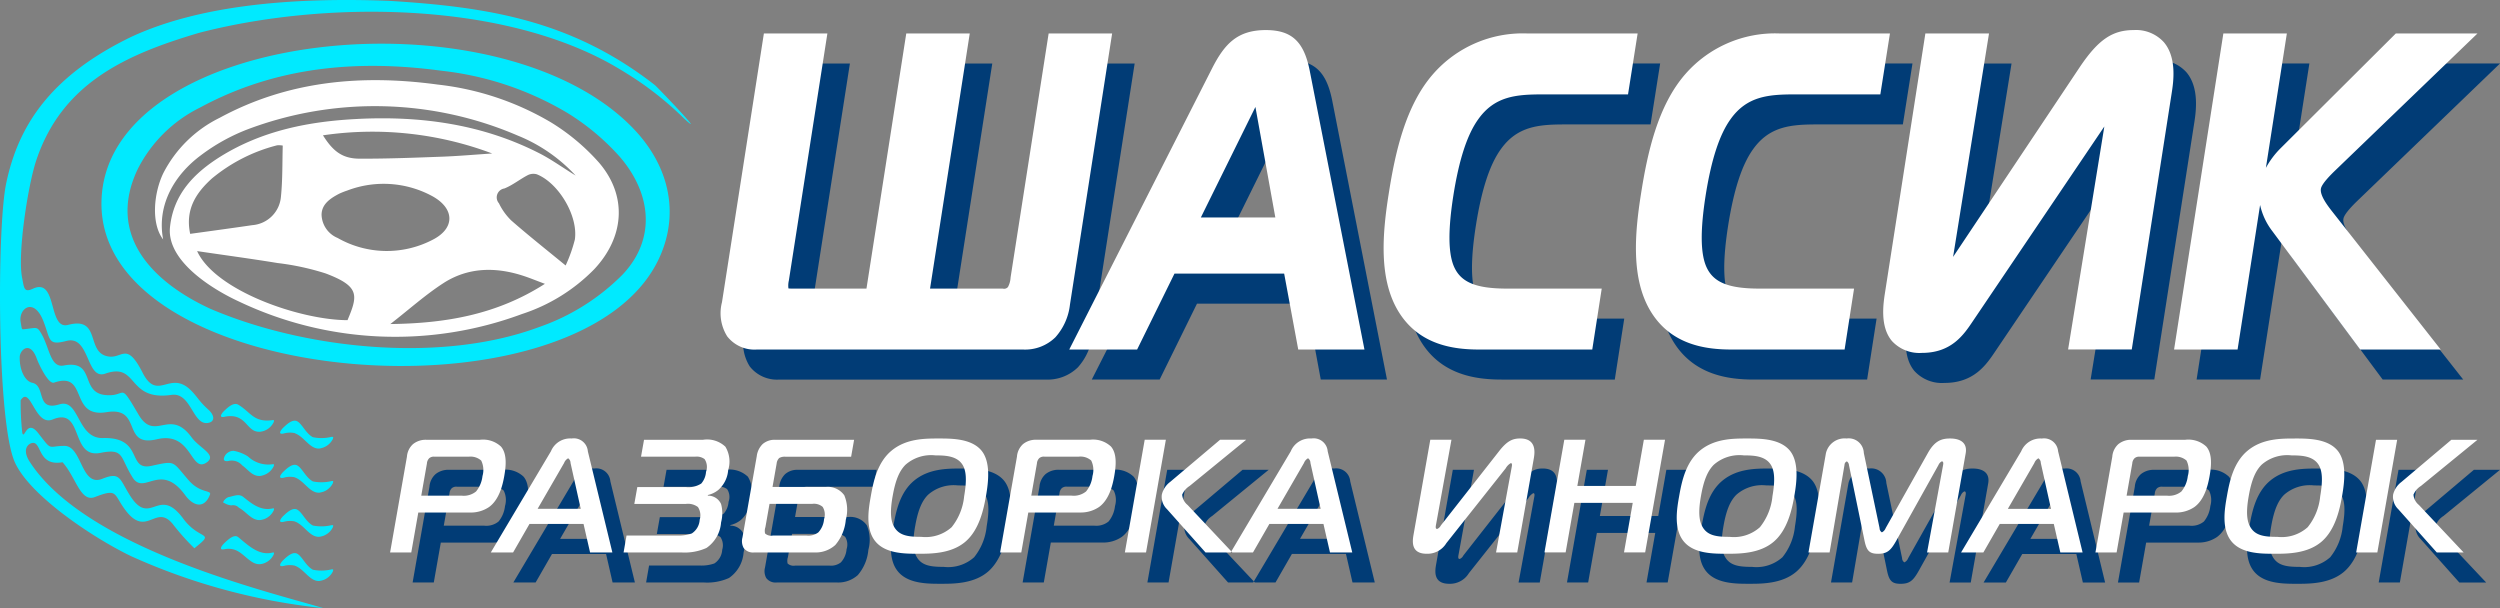 <svg xmlns="http://www.w3.org/2000/svg" height="81.006" width="332.999"><rect width="100%" height="100%" fill="#808080" stroke="none"/><path d="M51.811.113C38.5-.403 26.411.792 17.548 4.88 6.8 10.064 2.445 16.643.822 24.43c-1.23 5.85-1.256 31.675 1.141 37.113C4.03 66.199 13 71.986 17.611 74.15a83.024 83.024 0 0 0 25.463 6.856c-7.19-2.177-31.6-7.9-39.108-19.488-.964-1.484-.38-2.277.19-2.478 1.471-.5.723 3.145 4.172 2.529 1.8 1.988 2.371 5.372 4.3 4.642 3.056-1.183 2.486-.44 3.982 1.61 2.9 3.988 4.1-.78 6.38 1.95a30.571 30.571 0 0 0 2.9 3.258c2.916-2.327.735-.931-1.485-3.95-3.31-4.491-4.337 1.208-7.063-3.032-1.408-2.214-1.28-3.258-3.7-2.277-2.878 1.17-2.688-4.4-5.072-4.378-2.27.014-1.57.768-3.47-1.686-1.56-2.013-1.84.944-2.13-.038a36.513 36.513 0 0 1-.22-4.352c1.331-2.063 1.888 3.56 4.272 2.554 4.16-1.723 2.3 5.259 6.353 4.454 3.221-.642 2.562.554 4.311 3.309 1.522 2.378 3.69-2.177 6.974 2.315 1 1.384 2.511 1.962 3.3-.038.28-.68-1.255-.126-2.84-1.95-2.232-2.566-1.686-2.617-4.933-1.912-3.335.73-.976-3.85-6.467-3.7-3.487.1-3.107-5.31-5.795-4.491-3.208.994-1.775-2.491-3.627-2.868-.938-.2-1.7-1.623-1.674-3.41.013-.968 1.395-2.276 2.283.215.241.654 1.522 3.435 2.3 3.17 4.59-1.573 1.953 4.755 6.974 3.938 4.87-.805 1.94 4.743 6.708 3.61 4.73-1.131 4.464 4.593 6.645 3.083 1.433-1.007-.95-1.875-2.016-3.347-2.942-4.013-4.882.717-7.076-3.045-2.663-4.542-1.47-2.315-4.375-2.58-3.487-.326-1.243-4.754-5.58-3.937-1.763.34-1.889-2.353-2.942-4.177-.6-1.044-.6-.856-2.13-.68-.583.063-.469.164-.659-.906-.33-1.8 1.737-3.41 3.018-.163.964 2.44.545 3.32 3.07 2.654 3.157-.83 2.6 5.27 5.186 4.353 4.438-1.56 2.815 3.7 8.826 2.83 2.587-.364 2.8 3.95 4.755 3.75 1.053-.113 1.015-.994.152-1.774-1.369-1.246-1.408-1.673-2.384-2.63-2.752-2.68-4.388 1.6-6.378-2.29-2.308-4.528-2.739-1.471-5.02-2.29-2.385-.854-.7-5.2-4.908-4.088-2.726.717-1.37-6.366-4.692-4.818-1.2.566-1.167-.1-1.446-1.522-.609-3.17.786-12.254 1.9-15.588C8.278 11.07 16.75 7.257 26.551 4.365 43.074.087 66.483.113 81.611 8.665a61.28 61.28 0 0 1 3.26 2.015 43.828 43.828 0 0 1 6.3 5.158c3.144 2.856-3.514-4.152-3.957-4.517C76.234 2.779 65.24.93 51.811.113zm-7.469 58.349a2.305 2.305 0 0 1-1.268 1.144 2.434 2.434 0 0 1-.52.138c-1.255.1-1.978-1.51-3.2-2a1.155 1.155 0 0 0-.127-.063 3.125 3.125 0 0 0-1.445.063c-.85.176-.355-.491-.025-.805.431-.4 1.23-1.183 1.864-.805.66.39 1.116 1.6 2.054 2.1a5.559 5.559 0 0 0 2.447-.038c.28-.025.3-.012.216.264zm0 5.888a2.306 2.306 0 0 1-1.268 1.145 3.491 3.491 0 0 1-.52.126c-1.255.1-1.978-1.5-3.2-2a1.311 1.311 0 0 0-.127-.05 2.966 2.966 0 0 0-1.445.063c-.85.176-.355-.491-.025-.818.431-.39 1.23-1.183 1.864-.805.66.4 1.116 1.6 2.054 2.114a5.751 5.751 0 0 0 2.447-.038c.28-.038.3-.025.216.264zm0 5.875a2.305 2.305 0 0 1-1.268 1.145 2.4 2.4 0 0 1-.52.126c-1.255.113-1.978-1.5-3.2-2a.886.886 0 0 1-.127-.05 3.129 3.129 0 0 0-1.445.063c-.85.176-.355-.491-.025-.805.431-.4 1.23-1.183 1.864-.805.66.39 1.116 1.6 2.054 2.1a5.754 5.754 0 0 0 2.447-.038c.28-.038.3-.013.216.264zm0 5.888a2.306 2.306 0 0 1-1.268 1.145 3.491 3.491 0 0 1-.52.126c-1.255.1-1.978-1.51-3.2-2a.378.378 0 0 0-.127-.05 3.122 3.122 0 0 0-1.445.05c-.85.176-.355-.491-.025-.805.431-.4 1.23-1.183 1.864-.805.66.4 1.116 1.6 2.054 2.114a5.754 5.754 0 0 0 2.447-.038c.28-.038.3-.025.216.264zm-7.887-19.878A2.281 2.281 0 0 1 35.2 57.38a2.6 2.6 0 0 1-.52.126c-1.927.164-1.763-2.6-4.78-1.988-.838.176-.356-.491-.026-.805.431-.4 1.23-1.182 1.864-.805 1.661.982 2.03 2.378 4.5 2.063.28-.038.3-.025.216.264zm0 5.875a2.282 2.282 0 0 1-1.256 1.145 2.669 2.669 0 0 1-.52.139c-1.065.088-1.623-.843-2.422-1.41a1.841 1.841 0 0 0-1.9-.565c-.723.075-.533-.39-.469-.566a1.34 1.34 0 0 1 1.23-.805 5.254 5.254 0 0 1 1.915.755 3.943 3.943 0 0 0 3.206 1.043c.28-.038.3-.013.216.264zm0 5.888a2.282 2.282 0 0 1-1.256 1.145 2.61 2.61 0 0 1-.52.126c-1.154.1-1.85-1.107-2.853-1.635a1.037 1.037 0 0 0-1.015-.315 2.145 2.145 0 0 1-.925-.313c-.418-.012.177-.717.61-.805.57-.1 1.305-.478 1.89-.025.988.78 2.244 1.9 3.854 1.56.28-.063.3-.025.216.264zm0 5.875a2.282 2.282 0 0 1-1.256 1.145 1.956 1.956 0 0 1-.52.126c-1.255.126-2.067-1.36-3.284-1.862a1.333 1.333 0 0 0-.127-.05 2.67 2.67 0 0 0-1.37-.075c-.837.176-.355-.491-.025-.805.431-.4 1.293-1.27 1.864-.8 1.18.956 2.7 2.5 4.5 2.063.28-.063.3-.013.216.264zm51.217-39.214c2.88-5.926 1.636-12.38-3.3-17.525-18.003-18.796-70.64-13.26-70.857 9.872-.24 24.7 63.38 29.867 74.157 7.649zM26.665 14.316c10.107-5.46 20.95-6.404 32.134-4.894a41.657 41.657 0 0 1 16.7 5.573 31.264 31.264 0 0 1 7.076 5.91c4.2 4.895 4.82 10.92.38 15.639A29.013 29.013 0 0 1 71.8 43.566c-13.128 4.894-31.286 2.919-43.79-2.44-7.62-3.51-13.91-9.763-9.637-18.657a18.432 18.432 0 0 1 8.293-8.152z" fill="#00eaff" fill-rule="evenodd"/><path d="M199.926 19.852c2.177-3.036 5.03-3.278 8.532-3.278h11.394l1.28-8.117h-14.7a15.864 15.864 0 0 0-12.54 5.4c-3.682 4.206-5.065 10.48-5.933 16.06-.819 5.214-1.313 11.126 1.234 15.442 2.758 4.66 7.522 5.2 10.865 5.2h15.031l1.26-8.117h-12.587c-4.282 0-6.3-.882-7.176-3.136-.687-1.8-.69-4.8-.013-9.172.76-4.86 1.856-8.221 3.353-10.282zM171.6 8.006c-3.8 0-5.5 1.866-7.146 5.09l-19.03 37.46h9.04l4.976-10.111h14.61l1.874 10.11h8.821l-7.3-37.187c-.776-3.862-2.414-5.362-5.845-5.362zm-1.379 10.243l2.652 14.716h-9.919zm-19.086-9.79h-8.457l-5.049 32.37-.023.16a2.95 2.95 0 0 1-.345 1.239.667.667 0 0 1-.7.21h-9.679l5.288-33.98h-8.457l-5.3 33.98h-9.967a2.993 2.993 0 0 1-.425-.02 2.86 2.86 0 0 1 .051-1.034l5.135-32.926h-8.458l-5.582 35.8a5.8 5.8 0 0 0 .7 4.55 4.6 4.6 0 0 0 3.915 1.752h35.528a5.762 5.762 0 0 0 4.26-1.626 7.818 7.818 0 0 0 1.946-4.348zm161.007 20.687c.1-.69 1.442-1.99 1.943-2.474L333 8.457h-10.876L306.791 23.73a11.307 11.307 0 0 0-1.976 2.634l2.793-17.908h-8.458l-6.564 42.1h8.458l3-19.253a8.8 8.8 0 0 0 1.618 3.469l11.711 15.784H328.1l-14.585-18.551c-.49-.641-1.515-1.975-1.373-2.86zm-78.614-9.295c2.177-3.036 5.03-3.278 8.532-3.278h11.4l1.28-8.117h-14.7a15.865 15.865 0 0 0-12.542 5.4c-3.68 4.206-5.064 10.48-5.932 16.06-.819 5.214-1.313 11.125 1.235 15.442 2.757 4.66 7.521 5.2 10.865 5.2H248.7l1.26-8.117h-12.595c-4.283 0-6.3-.882-7.176-3.136-.687-1.8-.692-4.8-.014-9.172.761-4.86 1.857-8.22 3.353-10.281zM287.21 8.006c-2.85 0-4.73 1.288-7.18 4.925l-16.88 25.289 4.786-29.762h-8.478l-5.37 34.482c-.23 1.485-.71 4.575.933 6.5a4.958 4.958 0 0 0 3.98 1.566c3.95 0 5.582-2.436 6.782-4.227l17.514-25.93-4.827 29.7h8.48l5.314-34.128c.221-1.413.735-4.722-1.04-6.8a5 5 0 0 0-4.014-1.615zM57.78 77.588l.936-5.318h7.006a4.322 4.322 0 0 0 2.414-.73c1.345-.964 1.812-2.894 2.028-4.116.223-1.265.414-2.96-.438-3.945a3.5 3.5 0 0 0-2.81-.9H59.8a2.692 2.692 0 0 0-1.789.579 2.5 2.5 0 0 0-.807 1.672L54.96 77.588zm1.332-7.57l.755-4.287a1.082 1.082 0 0 1 .317-.708.935.935 0 0 1 .7-.193h4.55a2.144 2.144 0 0 1 1.661.515 2.865 2.865 0 0 1 .172 2.058 3.938 3.938 0 0 1-.854 2.058 2.582 2.582 0 0 1-1.935.558zm9.262 7.57h2.97l2.184-3.8h7.2l.87 3.8h2.97l-3.268-13.482a1.873 1.873 0 0 0-2.159-1.7 2.772 2.772 0 0 0-2.755 1.7zm9.766-11.922a1.192 1.192 0 0 1 .537-.622.749.749 0 0 1 .318.622l1.36 6.11h-5.747zm7.92 11.922h7.731a7.07 7.07 0 0 0 3.31-.6 4.521 4.521 0 0 0 1.946-3.41 4.7 4.7 0 0 0 0-2.443 1.9 1.9 0 0 0-1.769-1.115l.015-.086a3.4 3.4 0 0 0 1.377-.665 3.908 3.908 0 0 0 1.32-2.637 3.835 3.835 0 0 0-.369-3.131 3.543 3.543 0 0 0-2.977-.922h-7.86l-.4 2.25h7.22a1.757 1.757 0 0 1 1.245.323 1.874 1.874 0 0 1 .193 1.694 2.671 2.671 0 0 1-.632 1.56 3.165 3.165 0 0 1-2.048.472H87.89l-.4 2.25h6.835a2.2 2.2 0 0 1 1.637.408 1.991 1.991 0 0 1 .236 1.694 2.329 2.329 0 0 1-1.047 1.823 5.162 5.162 0 0 1-1.822.279h-6.874zm30.706-15.01h-10.55a2.429 2.429 0 0 0-1.616.558 2.709 2.709 0 0 0-.8 1.63l-1.9 10.828a1.886 1.886 0 0 0 .16 1.394 1.542 1.542 0 0 0 1.39.6h8.074a3.893 3.893 0 0 0 2.736-.986 5.95 5.95 0 0 0 1.405-3.366 5.036 5.036 0 0 0-.2-3.26 2.685 2.685 0 0 0-2.452-1.114H105.9l.547-3.11a1.206 1.206 0 0 1 .346-.75 1.5 1.5 0 0 1 .821-.171h8.757zM105.5 71.113h5.7a1.772 1.772 0 0 1 1.381.407 1.947 1.947 0 0 1 .183 1.63 2.925 2.925 0 0 1-.758 1.758 2.145 2.145 0 0 1-1.549.429h-4.529a1.182 1.182 0 0 1-1.019-.28 1.505 1.505 0 0 1 .041-.835zm22.531-8.706c-1.816 0-4.293 0-6.239 1.587-1.895 1.544-2.443 4.052-2.8 6.089-.3 1.694-.778 4.417.658 6.089 1.365 1.587 3.907 1.587 5.68 1.587 1.687 0 4.357 0 6.238-1.587 1.907-1.608 2.476-4.481 2.76-6.09.347-1.972.636-4.588-.616-6.088-1.345-1.587-3.95-1.587-5.68-1.587zm-6.13 7.677c.4-2.294.963-3.41 1.693-4.16a5.166 5.166 0 0 1 4.024-1.265c1.24 0 2.855.043 3.6 1.265.448.729.6 1.908.208 4.16a7.792 7.792 0 0 1-1.668 4.138 5.192 5.192 0 0 1-4.058 1.285c-1.688 0-2.9-.15-3.576-1.287-.476-.791-.606-1.992-.224-4.136zm17.133 7.5l.935-5.318h7.006a4.323 4.323 0 0 0 2.414-.73c1.345-.964 1.812-2.894 2.027-4.116.223-1.265.414-2.96-.437-3.945a3.5 3.5 0 0 0-2.81-.9h-7.113a2.694 2.694 0 0 0-1.79.579 2.509 2.509 0 0 0-.807 1.672l-2.245 12.758zm1.332-7.57l.754-4.287a1.087 1.087 0 0 1 .317-.708.936.936 0 0 1 .7-.193h4.55a2.145 2.145 0 0 1 1.661.515 2.865 2.865 0 0 1 .171 2.058 3.931 3.931 0 0 1-.853 2.058 2.583 2.583 0 0 1-1.935.558h-5.36zm12.465 7.57h2.82l2.641-15.01h-2.819zm14.311 0l-5.957-6.325a1.929 1.929 0 0 1-.719-1.372 2.56 2.56 0 0 1 .994-1.158l7.533-6.154h-3.48l-6.65 5.618a2.96 2.96 0 0 0-1.11 1.694 2.278 2.278 0 0 0 .686 1.93l5.136 5.768h3.567zm-.214 0h2.97l2.184-3.8h7.2l.87 3.8h2.968l-3.272-13.477a1.872 1.872 0 0 0-2.158-1.7 2.771 2.771 0 0 0-2.754 1.694zm9.766-11.922a1.2 1.2 0 0 1 .537-.622.751.751 0 0 1 .318.622l1.36 6.11h-5.747zm28.4 11.922l2.2-12.48c.132-.75.433-2.7-1.81-2.7-1.025 0-1.748.344-2.793 1.673l-7.767 9.906a.981.981 0 0 1-.489.472c-.278 0-.2-.343-.136-.686l2.034-11.193h-2.819l-2.225 12.61c-.15.859-.41 2.574 1.747 2.574a2.946 2.946 0 0 0 2.62-1.415l7.906-9.97a1.777 1.777 0 0 1 .676-.686c.193 0 .17.257.127.493l-2.093 11.407h2.82zm19.686-15.01h-2.82l-1.083 6.155H213.1l1.083-6.154h-2.819l-2.642 15.009h2.82l1.162-6.6h7.775l-1.163 6.6h2.82zm10.92-.167c-1.815 0-4.293 0-6.238 1.587-1.895 1.544-2.443 4.052-2.8 6.089-.3 1.694-.777 4.417.658 6.089 1.366 1.587 3.908 1.587 5.68 1.587 1.688 0 4.358 0 6.24-1.587 1.905-1.608 2.475-4.481 2.758-6.09.347-1.972.637-4.588-.616-6.088-1.346-1.587-3.952-1.587-5.682-1.587zm-6.135 7.676c.4-2.294.963-3.41 1.693-4.16a5.17 5.17 0 0 1 4.025-1.265c1.24 0 2.854.043 3.6 1.265.45.729.6 1.908.208 4.16a7.784 7.784 0 0 1-1.668 4.138 5.19 5.19 0 0 1-4.05 1.287c-1.687 0-2.9-.15-3.575-1.287-.48-.792-.61-1.993-.233-4.137zm31.635-4.137a.967.967 0 0 1 .45-.493c.085 0 .248.043.177.45l-2.143 11.686h2.82l2.325-13.208c.241-1.374-.679-1.974-2.067-1.974-1.089 0-2.032.257-2.967 1.93l-5.628 10.013a1.041 1.041 0 0 1-.5.558.647.647 0 0 1-.308-.558l-2.1-10.013a2.01 2.01 0 0 0-2.288-1.93 2.554 2.554 0 0 0-2.76 1.973l-2.325 13.208h2.814l1.991-11.681a.493.493 0 0 1 .314-.45.662.662 0 0 1 .276.493l2.061 10.013c.285 1.415.666 1.8 1.82 1.8 1.238 0 1.7-.45 2.452-1.8zm3.012 11.643h2.97l2.184-3.8h7.2l.87 3.8h2.964l-3.263-13.482a1.872 1.872 0 0 0-2.158-1.694 2.77 2.77 0 0 0-2.754 1.694zm9.766-11.922a1.193 1.193 0 0 1 .537-.622.751.751 0 0 1 .318.622l1.36 6.11h-5.747zm10.952 11.922l.936-5.318h7.006a4.323 4.323 0 0 0 2.414-.73c1.344-.964 1.812-2.894 2.027-4.116.223-1.265.414-2.96-.437-3.945a3.5 3.5 0 0 0-2.81-.9h-7.113a2.693 2.693 0 0 0-1.79.579 2.5 2.5 0 0 0-.807 1.672l-2.245 12.758zm1.332-7.57l.755-4.287a1.082 1.082 0 0 1 .317-.708.935.935 0 0 1 .7-.193h4.55a2.142 2.142 0 0 1 1.66.515 2.86 2.86 0 0 1 .172 2.058 3.939 3.939 0 0 1-.853 2.058 2.583 2.583 0 0 1-1.935.558h-5.362zm22.4-7.611c-1.815 0-4.293 0-6.238 1.587-1.895 1.544-2.444 4.052-2.8 6.089-.3 1.694-.778 4.417.658 6.089 1.365 1.587 3.907 1.587 5.68 1.587 1.687 0 4.357 0 6.24-1.587 1.905-1.608 2.475-4.481 2.758-6.09.347-1.972.636-4.588-.616-6.088-1.344-1.588-3.952-1.588-5.682-1.588zm-6.135 7.676c.4-2.294.963-3.41 1.693-4.16a5.169 5.169 0 0 1 4.024-1.265c1.24 0 2.855.043 3.6 1.265.45.729.6 1.908.208 4.16a7.784 7.784 0 0 1-1.668 4.138 5.19 5.19 0 0 1-4.05 1.287c-1.687 0-2.9-.15-3.576-1.287-.478-.793-.609-1.994-.23-4.138zm14.313 7.5h2.82l2.64-15.004h-2.819zm14.311 0l-5.957-6.325a1.929 1.929 0 0 1-.719-1.372 2.554 2.554 0 0 1 .994-1.158l7.531-6.15h-3.48l-6.65 5.619a2.96 2.96 0 0 0-1.11 1.694 2.278 2.278 0 0 0 .686 1.93l5.136 5.768h3.567z" fill="#013c76" fill-rule="evenodd"/><path d="M37.661 19.397c-.063 2.294-.013 4.562-.24 6.8a4.143 4.143 0 0 1-3.815 3.793c-2.724.4-5.448.769-8.274 1.159-.684-3.24.773-5.456 2.89-7.372a22.135 22.135 0 0 1 8.691-4.423 2.779 2.779 0 0 1 .748.038zm10-3.554c-6.462.315-12.708 1.537-18.3 5.015-3.5 2.193-6.246 4.99-6.715 9.376-.494 4.486 5.562 8.254 9.161 9.918a48.471 48.471 0 0 0 37.72 1.676 23.7 23.7 0 0 0 9.63-5.973c4.015-4.285 4.434-9.741.645-14.177a28.122 28.122 0 0 0-6.403-5.372 37.81 37.81 0 0 0-15.09-5.041C48.186 9.89 38.38 10.748 29.243 15.7a16.7 16.7 0 0 0-7.5 7.385c-1.292 2.709-1.622 6.717-.013 8.809-.887-4.7 1.622-8.67 5-11.19a25.536 25.536 0 0 1 6.221-3.465 48.113 48.113 0 0 1 36.01.819 21.393 21.393 0 0 1 7.715 5.33c-1.85-1.146-3.282-2.18-4.84-2.973-7.6-3.881-15.762-4.99-24.188-4.574zm17.9 4.6c-2.129.139-4.27.328-6.4.416-3.75.139-7.514.29-11.277.277-2.243-.012-3.51-.945-4.865-3.112a45.317 45.317 0 0 1 22.54 2.419zm9.782 14.92c-2.66-2.18-5-4.032-7.247-6a8.069 8.069 0 0 1-1.634-2.28 1.2 1.2 0 0 1 .722-1.978c1.1-.441 2.053-1.223 3.117-1.777a1.668 1.668 0 0 1 1.2-.113c2.914 1.159 5.537 5.57 5.068 8.7a19.675 19.675 0 0 1-1.229 3.453zM46.277 25.37a13.6 13.6 0 0 1 11.327.769c2.978 1.65 3.028 4.285 0 5.81a13.224 13.224 0 0 1-12.632-.252 3.462 3.462 0 0 1-2.14-3.125c.037-1.424 1.215-2.18 2.381-2.785a10.97 10.97 0 0 1 1.064-.416zm-9.313 9.665a34.172 34.172 0 0 1 6.411 1.386c4.574 1.727 4.3 2.924 2.914 6.225-6.3-.013-17.612-3.907-20.032-9.2 3.484.517 7.108 1 10.706 1.588zm22.11 2.67c3.332-2.141 7.02-2.167 10.732-.931.836.277 1.66.617 2.775 1.033-6.41 4.108-13.228 5.268-20.589 5.356 2.5-1.941 4.663-3.894 7.083-5.457zm137.852-21.853c2.177-3.036 5.03-3.278 8.532-3.278h11.394l1.28-8.117h-14.7a15.864 15.864 0 0 0-12.54 5.4c-3.682 4.206-5.065 10.48-5.933 16.06-.819 5.214-1.313 11.126 1.234 15.442 2.758 4.66 7.522 5.2 10.865 5.2h15.031l1.26-8.117h-12.587c-4.282 0-6.3-.882-7.176-3.136-.687-1.8-.69-4.8-.013-9.172.76-4.86 1.856-8.221 3.353-10.282zM168.6 4.006c-3.8 0-5.5 1.866-7.146 5.09l-19.03 37.46h9.04l4.976-10.111h14.61l1.874 10.11h8.821l-7.3-37.187c-.776-3.862-2.414-5.362-5.845-5.362zm-1.379 10.243l2.652 14.716h-9.919zm-19.086-9.79h-8.457l-5.049 32.37-.023.16a2.95 2.95 0 0 1-.345 1.239.667.667 0 0 1-.7.21h-9.679l5.288-33.98h-8.457l-5.3 33.98h-9.967a2.993 2.993 0 0 1-.425-.02 2.86 2.86 0 0 1 .051-1.034l5.135-32.926h-8.458l-5.582 35.8a5.8 5.8 0 0 0 .7 4.55 4.6 4.6 0 0 0 3.915 1.752h35.528a5.762 5.762 0 0 0 4.26-1.626 7.818 7.818 0 0 0 1.946-4.348zm161.007 20.687c.1-.69 1.442-1.99 1.943-2.474L330 4.457h-10.876L303.791 19.73a11.307 11.307 0 0 0-1.976 2.634l2.793-17.908h-8.458l-6.564 42.1h8.458l3-19.253a8.8 8.8 0 0 0 1.618 3.469l11.711 15.784H325.1l-14.585-18.551c-.49-.641-1.515-1.975-1.373-2.86zm-78.614-9.295c2.177-3.036 5.03-3.278 8.532-3.278h11.4l1.28-8.117h-14.7a15.865 15.865 0 0 0-12.542 5.4c-3.68 4.206-5.064 10.48-5.932 16.06-.819 5.214-1.313 11.125 1.235 15.442 2.757 4.66 7.521 5.2 10.865 5.2H245.7l1.26-8.117h-12.595c-4.283 0-6.3-.882-7.176-3.136-.687-1.8-.692-4.8-.014-9.172.761-4.86 1.857-8.22 3.353-10.281zM284.21 4.006c-2.85 0-4.73 1.288-7.18 4.925l-16.88 25.289 4.786-29.762h-8.478l-5.37 34.482c-.23 1.485-.71 4.575.933 6.5a4.958 4.958 0 0 0 3.98 1.566c3.95 0 5.582-2.436 6.782-4.227l17.514-25.93-4.827 29.7h8.48l5.314-34.128c.221-1.413.735-4.722-1.04-6.8a5 5 0 0 0-4.014-1.615zM54.78 73.588l.936-5.318h7.006a4.322 4.322 0 0 0 2.414-.73c1.345-.964 1.812-2.894 2.028-4.116.223-1.265.414-2.96-.438-3.945a3.5 3.5 0 0 0-2.81-.9H56.8a2.691 2.691 0 0 0-1.789.579 2.5 2.5 0 0 0-.807 1.672L51.96 73.588zm1.332-7.57l.755-4.287a1.082 1.082 0 0 1 .317-.707.935.935 0 0 1 .7-.193h4.55a2.144 2.144 0 0 1 1.661.515 2.865 2.865 0 0 1 .172 2.058 3.938 3.938 0 0 1-.854 2.058 2.582 2.582 0 0 1-1.935.558h-5.366zm9.262 7.57h2.97l2.184-3.8h7.2l.87 3.8h2.97l-3.268-13.482a1.873 1.873 0 0 0-2.159-1.7 2.771 2.771 0 0 0-2.755 1.7zm9.766-11.922a1.192 1.192 0 0 1 .537-.622.749.749 0 0 1 .318.622l1.36 6.11h-5.747zm7.92 11.922h7.731a7.07 7.07 0 0 0 3.31-.6 4.521 4.521 0 0 0 1.946-3.41 4.7 4.7 0 0 0 0-2.443 1.9 1.9 0 0 0-1.769-1.115l.015-.086a3.4 3.4 0 0 0 1.377-.665 3.908 3.908 0 0 0 1.32-2.637 3.835 3.835 0 0 0-.369-3.131 3.543 3.543 0 0 0-2.977-.922h-7.86l-.4 2.25h7.22a1.757 1.757 0 0 1 1.245.323 1.874 1.874 0 0 1 .193 1.694 2.672 2.672 0 0 1-.632 1.56 3.165 3.165 0 0 1-2.048.472H84.89l-.4 2.25h6.835a2.2 2.2 0 0 1 1.637.408 1.991 1.991 0 0 1 .236 1.694 2.329 2.329 0 0 1-1.047 1.823 5.162 5.162 0 0 1-1.822.279h-6.874zm30.706-15.01h-10.55a2.429 2.429 0 0 0-1.616.558 2.709 2.709 0 0 0-.8 1.63l-1.905 10.828a1.886 1.886 0 0 0 .16 1.394 1.541 1.541 0 0 0 1.39.6h8.074a3.893 3.893 0 0 0 2.736-.986 5.95 5.95 0 0 0 1.405-3.366 5.036 5.036 0 0 0-.2-3.26 2.685 2.685 0 0 0-2.452-1.114H102.9l.547-3.11a1.206 1.206 0 0 1 .345-.746 1.5 1.5 0 0 1 .821-.172h8.757zM102.5 67.113h5.7a1.772 1.772 0 0 1 1.381.407 1.947 1.947 0 0 1 .183 1.63 2.925 2.925 0 0 1-.758 1.758 2.145 2.145 0 0 1-1.549.429h-4.529a1.182 1.182 0 0 1-1.019-.28 1.505 1.505 0 0 1 .041-.835zm22.531-8.706c-1.816 0-4.293 0-6.239 1.587-1.895 1.544-2.443 4.052-2.8 6.089-.3 1.694-.778 4.417.658 6.089 1.365 1.587 3.907 1.587 5.68 1.587 1.687 0 4.357 0 6.238-1.587 1.907-1.608 2.476-4.481 2.76-6.09.347-1.972.636-4.588-.616-6.088-1.345-1.587-3.95-1.587-5.68-1.587zm-6.13 7.677c.4-2.294.963-3.41 1.693-4.16a5.166 5.166 0 0 1 4.024-1.265c1.24 0 2.855.043 3.6 1.265.448.729.6 1.908.208 4.16a7.792 7.792 0 0 1-1.668 4.138 5.192 5.192 0 0 1-4.058 1.285c-1.688 0-2.9-.15-3.576-1.287-.476-.791-.606-1.992-.224-4.136zm17.133 7.5l.935-5.318h7.006a4.323 4.323 0 0 0 2.414-.73c1.345-.964 1.812-2.894 2.027-4.116.223-1.265.414-2.96-.437-3.945a3.5 3.5 0 0 0-2.81-.9h-7.113a2.694 2.694 0 0 0-1.79.579 2.509 2.509 0 0 0-.807 1.672l-2.245 12.758zm1.332-7.57l.754-4.287a1.087 1.087 0 0 1 .317-.707.936.936 0 0 1 .7-.193h4.55a2.145 2.145 0 0 1 1.661.515 2.865 2.865 0 0 1 .171 2.058 3.931 3.931 0 0 1-.853 2.058 2.583 2.583 0 0 1-1.935.558h-5.36zm12.465 7.57h2.82l2.641-15.01h-2.819zm14.311 0l-5.957-6.325a1.929 1.929 0 0 1-.719-1.372 2.56 2.56 0 0 1 .994-1.158l7.533-6.154h-3.48l-6.65 5.618a2.96 2.96 0 0 0-1.11 1.694 2.278 2.278 0 0 0 .686 1.93l5.136 5.768h3.567zm-.214 0h2.97l2.184-3.8h7.2l.87 3.8h2.968l-3.272-13.477a1.872 1.872 0 0 0-2.158-1.7 2.771 2.771 0 0 0-2.754 1.694zm9.766-11.922a1.2 1.2 0 0 1 .537-.622.751.751 0 0 1 .318.622l1.36 6.11h-5.747zm28.4 11.922l2.2-12.48c.132-.75.433-2.7-1.81-2.7-1.025 0-1.748.344-2.793 1.673l-7.767 9.906a.981.981 0 0 1-.489.472c-.278 0-.2-.343-.136-.686l2.034-11.193h-2.819l-2.225 12.61c-.15.859-.41 2.574 1.747 2.574a2.946 2.946 0 0 0 2.62-1.415l7.906-9.97a1.777 1.777 0 0 1 .676-.686c.193 0 .17.257.127.493l-2.093 11.407h2.82zm19.686-15.01h-2.82l-1.083 6.155H210.1l1.083-6.154h-2.819l-2.642 15.009h2.82l1.162-6.6h7.775l-1.163 6.6h2.82zm10.92-.167c-1.815 0-4.293 0-6.238 1.587-1.895 1.544-2.443 4.052-2.8 6.089-.3 1.694-.777 4.417.658 6.089 1.366 1.587 3.908 1.587 5.68 1.587 1.688 0 4.358 0 6.24-1.587 1.905-1.608 2.475-4.481 2.758-6.09.347-1.972.637-4.588-.616-6.088-1.346-1.587-3.952-1.587-5.682-1.587zm-6.135 7.676c.4-2.294.963-3.41 1.693-4.16a5.17 5.17 0 0 1 4.025-1.265c1.24 0 2.854.043 3.6 1.265.45.729.6 1.908.208 4.16a7.784 7.784 0 0 1-1.668 4.138 5.19 5.19 0 0 1-4.05 1.287c-1.687 0-2.9-.15-3.575-1.287-.48-.792-.61-1.993-.233-4.137zm31.635-4.137a.967.967 0 0 1 .45-.493c.085 0 .248.043.177.45l-2.143 11.686h2.82l2.325-13.208c.241-1.374-.679-1.974-2.067-1.974-1.089 0-2.032.257-2.967 1.93l-5.628 10.013a1.041 1.041 0 0 1-.5.558.647.647 0 0 1-.308-.558l-2.1-10.013a2.01 2.01 0 0 0-2.288-1.93 2.554 2.554 0 0 0-2.76 1.973l-2.325 13.208h2.814l1.991-11.681a.493.493 0 0 1 .314-.45.662.662 0 0 1 .276.493l2.061 10.013c.285 1.415.666 1.8 1.82 1.8 1.238 0 1.7-.45 2.452-1.8zm3.012 11.643h2.97l2.183-3.8h7.2l.87 3.8h2.965l-3.263-13.482a1.872 1.872 0 0 0-2.158-1.694 2.77 2.77 0 0 0-2.754 1.694zm9.766-11.922a1.193 1.193 0 0 1 .537-.622.751.751 0 0 1 .318.622l1.36 6.11h-5.747zm10.952 11.922l.936-5.318h7.006a4.323 4.323 0 0 0 2.414-.73c1.344-.964 1.812-2.894 2.027-4.116.223-1.265.414-2.96-.437-3.945a3.5 3.5 0 0 0-2.81-.9h-7.113a2.693 2.693 0 0 0-1.79.579 2.5 2.5 0 0 0-.807 1.672l-2.245 12.758zm1.332-7.57l.755-4.287a1.082 1.082 0 0 1 .317-.707.935.935 0 0 1 .7-.193h4.55a2.142 2.142 0 0 1 1.66.515 2.86 2.86 0 0 1 .172 2.058 3.939 3.939 0 0 1-.853 2.058 2.583 2.583 0 0 1-1.935.558h-5.362zm22.4-7.611c-1.815 0-4.293 0-6.238 1.587-1.895 1.544-2.444 4.052-2.8 6.089-.3 1.694-.778 4.417.658 6.089 1.365 1.587 3.907 1.587 5.68 1.587 1.687 0 4.357 0 6.24-1.587 1.905-1.608 2.475-4.481 2.758-6.09.347-1.972.636-4.588-.616-6.088-1.344-1.588-3.952-1.588-5.682-1.588zm-6.135 7.676c.4-2.294.963-3.41 1.693-4.16a5.169 5.169 0 0 1 4.024-1.265c1.24 0 2.855.043 3.6 1.265.45.729.6 1.908.208 4.16a7.784 7.784 0 0 1-1.668 4.138 5.19 5.19 0 0 1-4.05 1.287c-1.687 0-2.9-.15-3.576-1.287-.478-.793-.609-1.994-.23-4.138zm14.313 7.5h2.82l2.64-15.004h-2.819zm14.311 0l-5.957-6.325a1.929 1.929 0 0 1-.719-1.372 2.554 2.554 0 0 1 .994-1.158l7.531-6.15h-3.48l-6.65 5.619a2.96 2.96 0 0 0-1.11 1.694 2.278 2.278 0 0 0 .686 1.93l5.136 5.768h3.567z" data-name="надпись + диск" fill="#fff" fill-rule="evenodd"/></svg>